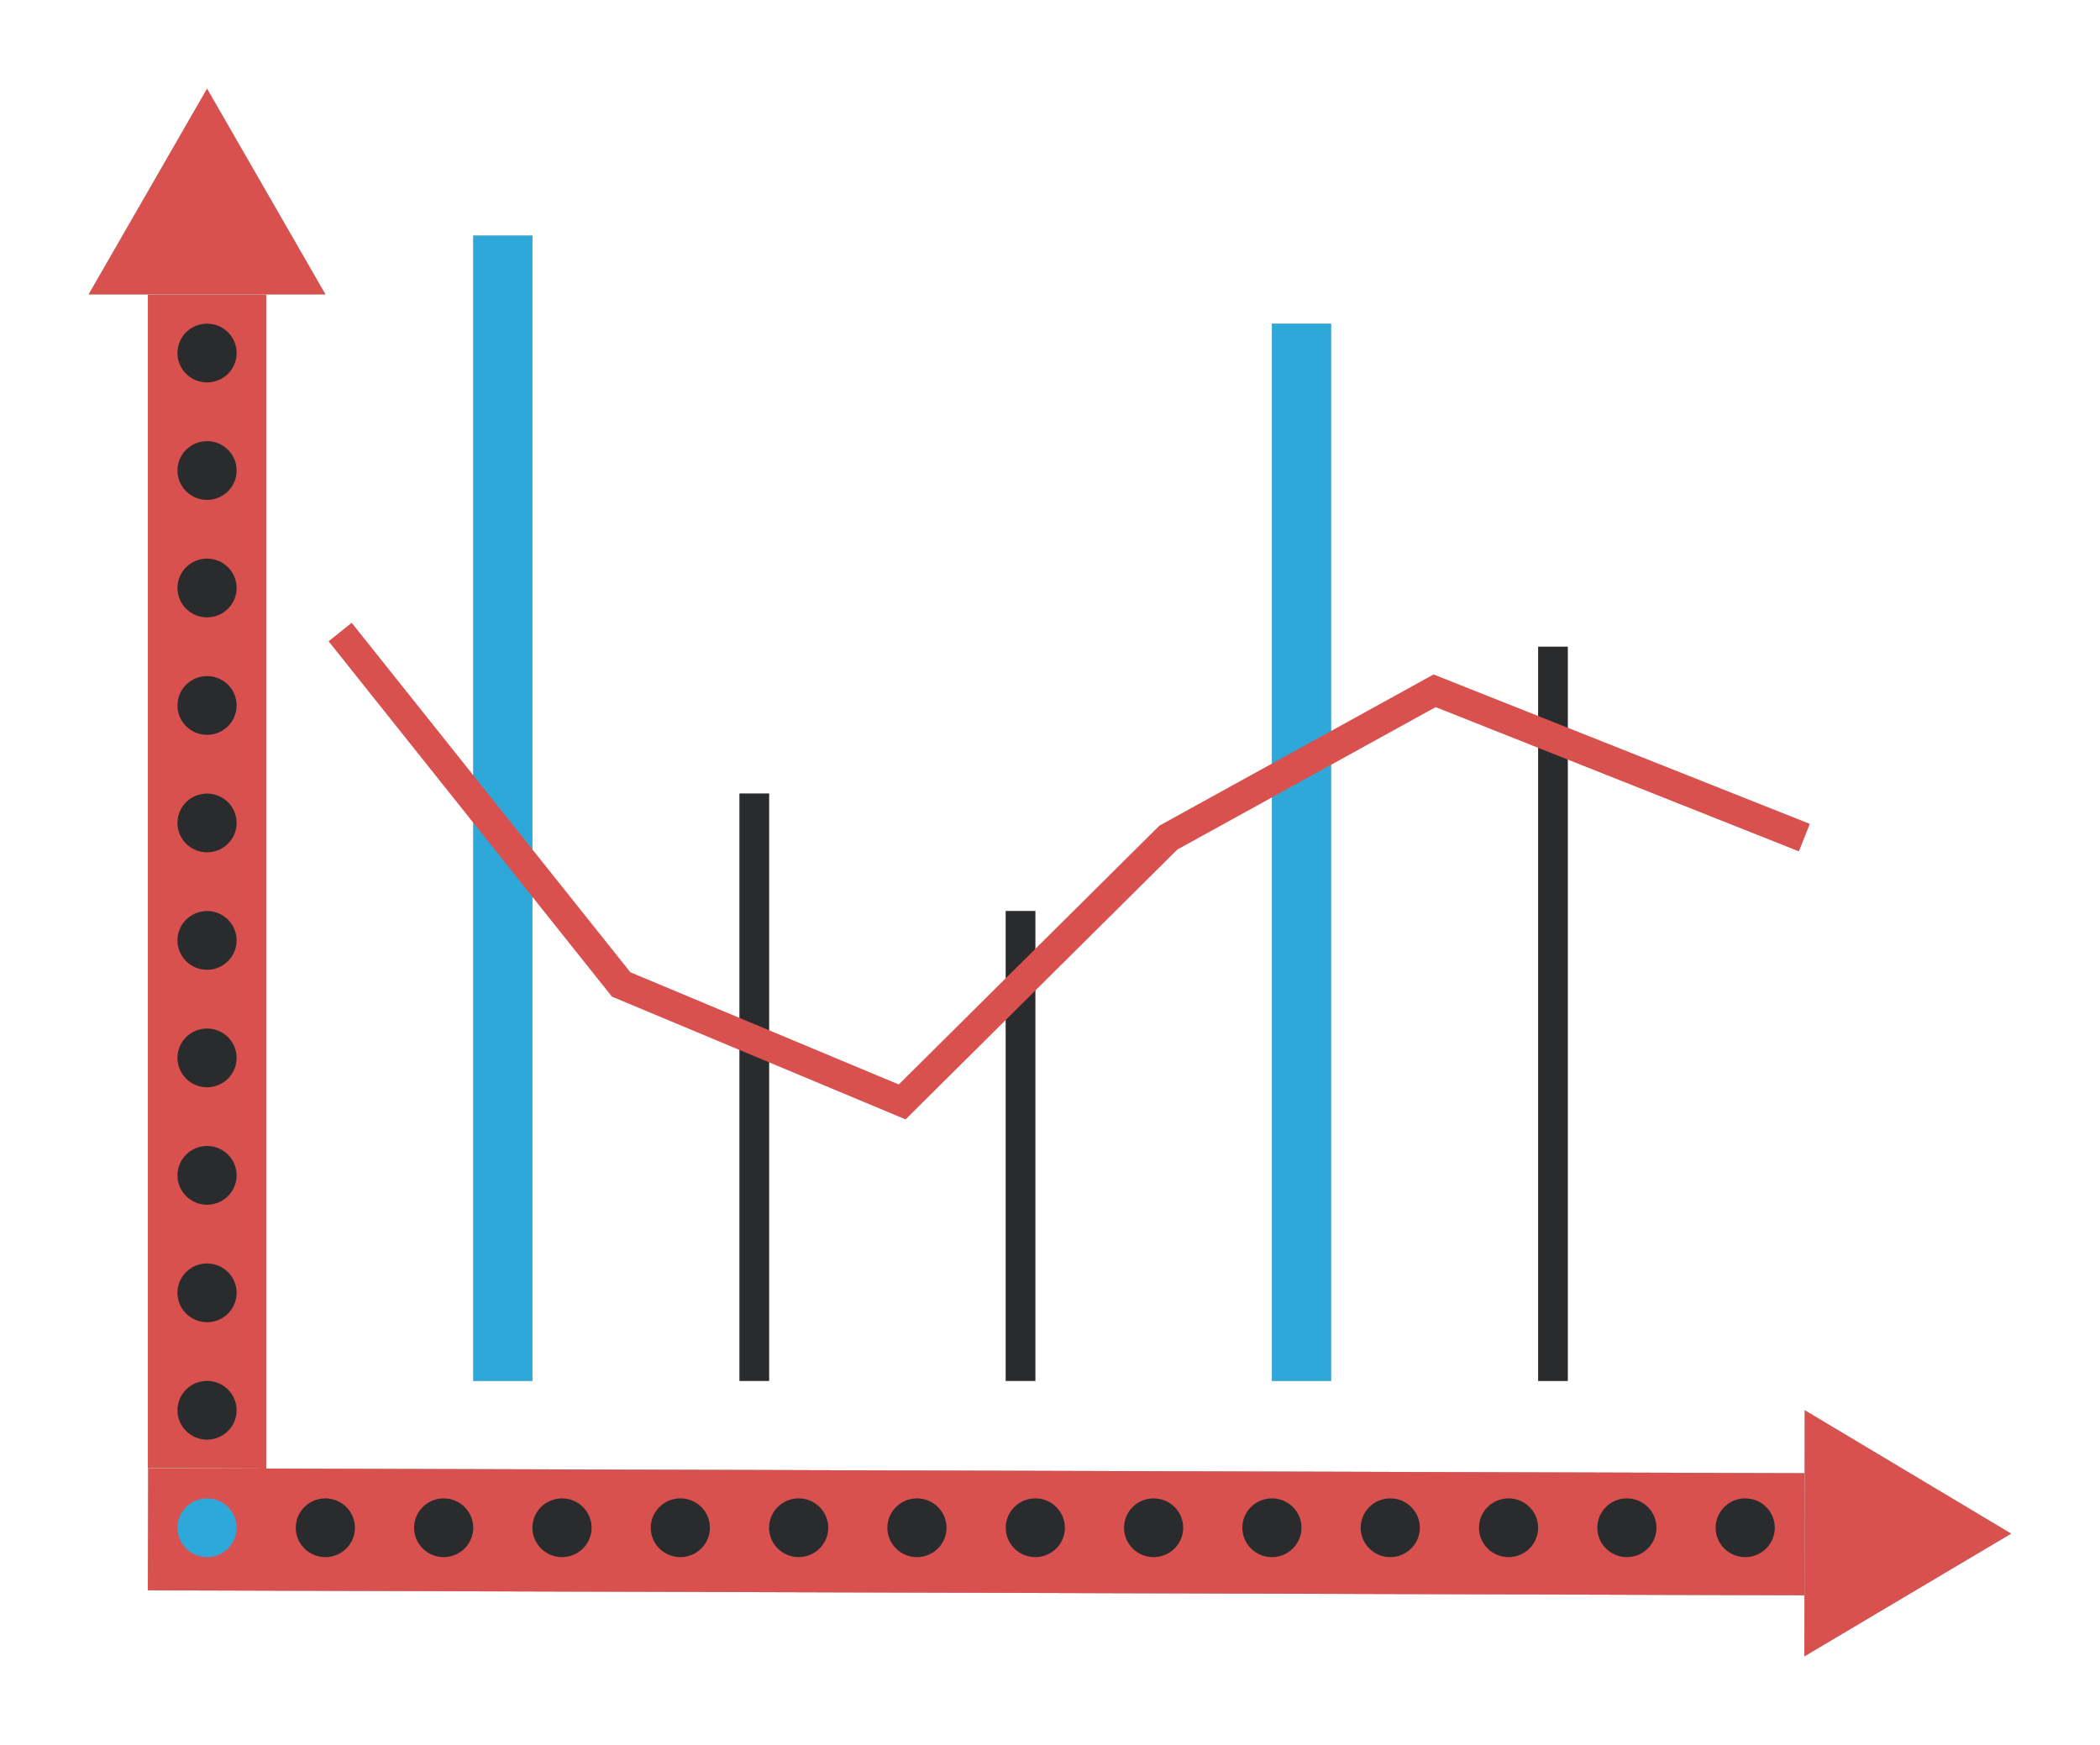 <svg width="71" height="59" viewBox="0 0 71 59" fill="none" xmlns="http://www.w3.org/2000/svg">
<g filter="url(#filter0_d)">
<rect x="5" y="7.956" width="4" height="44.672" fill="#C4C4C4"/>
<rect x="5" y="7.956" width="4" height="44.672" fill="#C4C4C4"/>
<rect x="5" y="7.956" width="4" height="44.672" fill="#C4C4C4"/>
<rect x="5" y="7.956" width="4" height="44.672" fill="#D8514E"/>
<rect width="4.127" height="57.005" transform="matrix(-0.003 1 -1 -0.003 62.016 48.802)" fill="#C4C4C4"/>
<rect width="4.127" height="57.005" transform="matrix(-0.003 1 -1 -0.003 62.016 48.802)" fill="#C4C4C4"/>
<rect width="4.127" height="57.005" transform="matrix(-0.003 1 -1 -0.003 62.016 48.802)" fill="#C4C4C4"/>
<rect width="4.127" height="57.005" transform="matrix(-0.003 1 -1 -0.003 62.016 48.802)" fill="#D8514E"/>
<path d="M3 8.949L7 2L11 8.949H3Z" fill="#C4C4C4"/>
<path d="M3 8.949L7 2L11 8.949H3Z" fill="#C4C4C4"/>
<path d="M3 8.949L7 2L11 8.949H3Z" fill="#C4C4C4"/>
<path d="M3 8.949L7 2L11 8.949H3Z" fill="#D8514E"/>
<rect x="16.001" y="6.964" width="2" height="38.716" fill="#C4C4C4"/>
<rect x="16.001" y="6.964" width="2" height="38.716" fill="#C4C4C4"/>
<rect x="16.001" y="6.964" width="2" height="38.716" fill="#C4C4C4"/>
<rect x="16.001" y="6.964" width="2" height="38.716" fill="#2EA8D9"/>
<rect x="25.002" y="25.825" width="1" height="19.854" fill="#C4C4C4"/>
<rect x="25.002" y="25.825" width="1" height="19.854" fill="#C4C4C4"/>
<rect x="25.002" y="25.825" width="1" height="19.854" fill="#C4C4C4"/>
<rect x="25.002" y="25.825" width="1" height="19.854" fill="#2A2B2D"/>
<rect x="34.003" y="29.796" width="1" height="15.883" fill="#C4C4C4"/>
<rect x="34.003" y="29.796" width="1" height="15.883" fill="#C4C4C4"/>
<rect x="34.003" y="29.796" width="1" height="15.883" fill="#C4C4C4"/>
<rect x="34.003" y="29.796" width="1" height="15.883" fill="#2A2B2D"/>
<rect x="43.003" y="9.942" width="2" height="35.738" fill="#C4C4C4"/>
<rect x="43.003" y="9.942" width="2" height="35.738" fill="#C4C4C4"/>
<rect x="43.003" y="9.942" width="2" height="35.738" fill="#C4C4C4"/>
<rect x="43.003" y="9.942" width="2" height="35.738" fill="#2EA8D9"/>
<rect x="52.004" y="20.862" width="1" height="24.818" fill="#C4C4C4"/>
<rect x="52.004" y="20.862" width="1" height="24.818" fill="#C4C4C4"/>
<rect x="52.004" y="20.862" width="1" height="24.818" fill="#C4C4C4"/>
<rect x="52.004" y="20.862" width="1" height="24.818" fill="#2A2B2D"/>
<path d="M61.018 46.672L67.994 50.842L61.005 54.989L61.018 46.672Z" fill="#C4C4C4"/>
<path d="M61.018 46.672L67.994 50.842L61.005 54.989L61.018 46.672Z" fill="#C4C4C4"/>
<path d="M61.018 46.672L67.994 50.842L61.005 54.989L61.018 46.672Z" fill="#C4C4C4"/>
<path d="M61.018 46.672L67.994 50.842L61.005 54.989L61.018 46.672Z" fill="#D8514E"/>
<path d="M11.5 20.365L21.001 32.278L30.502 36.249L39.502 27.314L48.503 22.351L61.004 27.314" stroke="#D8514E"/>
<ellipse cx="7" cy="50.643" rx="1" ry="0.993" fill="#2EA8D9"/>
<ellipse cx="11" cy="50.643" rx="1" ry="0.993" fill="#2A2B2D"/>
<ellipse cx="15" cy="50.643" rx="1" ry="0.993" fill="#2A2B2D"/>
<ellipse cx="19.001" cy="50.643" rx="1" ry="0.993" fill="#2A2B2D"/>
<ellipse cx="23.002" cy="50.643" rx="1" ry="0.993" fill="#2A2B2D"/>
<ellipse cx="27.002" cy="50.643" rx="1" ry="0.993" fill="#2A2B2D"/>
<ellipse cx="31.002" cy="50.643" rx="1" ry="0.993" fill="#2A2B2D"/>
<ellipse cx="35.003" cy="50.643" rx="1" ry="0.993" fill="#2A2B2D"/>
<ellipse cx="39.003" cy="50.643" rx="1" ry="0.993" fill="#2A2B2D"/>
<ellipse cx="43.003" cy="50.643" rx="1" ry="0.993" fill="#2A2B2D"/>
<ellipse cx="47.004" cy="50.643" rx="1" ry="0.993" fill="#2A2B2D"/>
<ellipse cx="51.004" cy="50.643" rx="1" ry="0.993" fill="#2A2B2D"/>
<ellipse cx="55.004" cy="50.643" rx="1" ry="0.993" fill="#2A2B2D"/>
<ellipse cx="59.005" cy="50.643" rx="1" ry="0.993" fill="#2A2B2D"/>
<ellipse cx="7" cy="46.672" rx="1" ry="0.993" fill="#2A2B2D"/>
<ellipse cx="7" cy="42.702" rx="1" ry="0.993" fill="#2A2B2D"/>
<ellipse cx="7" cy="38.731" rx="1" ry="0.993" fill="#2A2B2D"/>
<ellipse cx="7" cy="34.76" rx="1" ry="0.993" fill="#2A2B2D"/>
<ellipse cx="7" cy="30.789" rx="1" ry="0.993" fill="#2A2B2D"/>
<ellipse cx="7" cy="26.818" rx="1" ry="0.993" fill="#2A2B2D"/>
<ellipse cx="7" cy="22.847" rx="1" ry="0.993" fill="#2A2B2D"/>
<ellipse cx="7" cy="18.876" rx="1" ry="0.993" fill="#2A2B2D"/>
<ellipse cx="7" cy="14.905" rx="1" ry="0.993" fill="#2A2B2D"/>
<ellipse cx="7" cy="10.934" rx="1" ry="0.993" fill="#2A2B2D"/>
</g>
<defs>
<filter id="filter0_d" x="0" y="0" width="70.994" height="58.989" filterUnits="userSpaceOnUse" color-interpolation-filters="sRGB">
<feFlood flood-opacity="0" result="BackgroundImageFix"/>
<feColorMatrix in="SourceAlpha" type="matrix" values="0 0 0 0 0 0 0 0 0 0 0 0 0 0 0 0 0 0 127 0" result="hardAlpha"/>
<feOffset dy="1"/>
<feGaussianBlur stdDeviation="1.5"/>
<feColorMatrix type="matrix" values="0 0 0 0 0 0 0 0 0 0 0 0 0 0 0 0 0 0 0.4 0"/>
<feBlend mode="normal" in2="BackgroundImageFix" result="effect1_dropShadow"/>
<feBlend mode="normal" in="SourceGraphic" in2="effect1_dropShadow" result="shape"/>
</filter>
</defs>
</svg>
